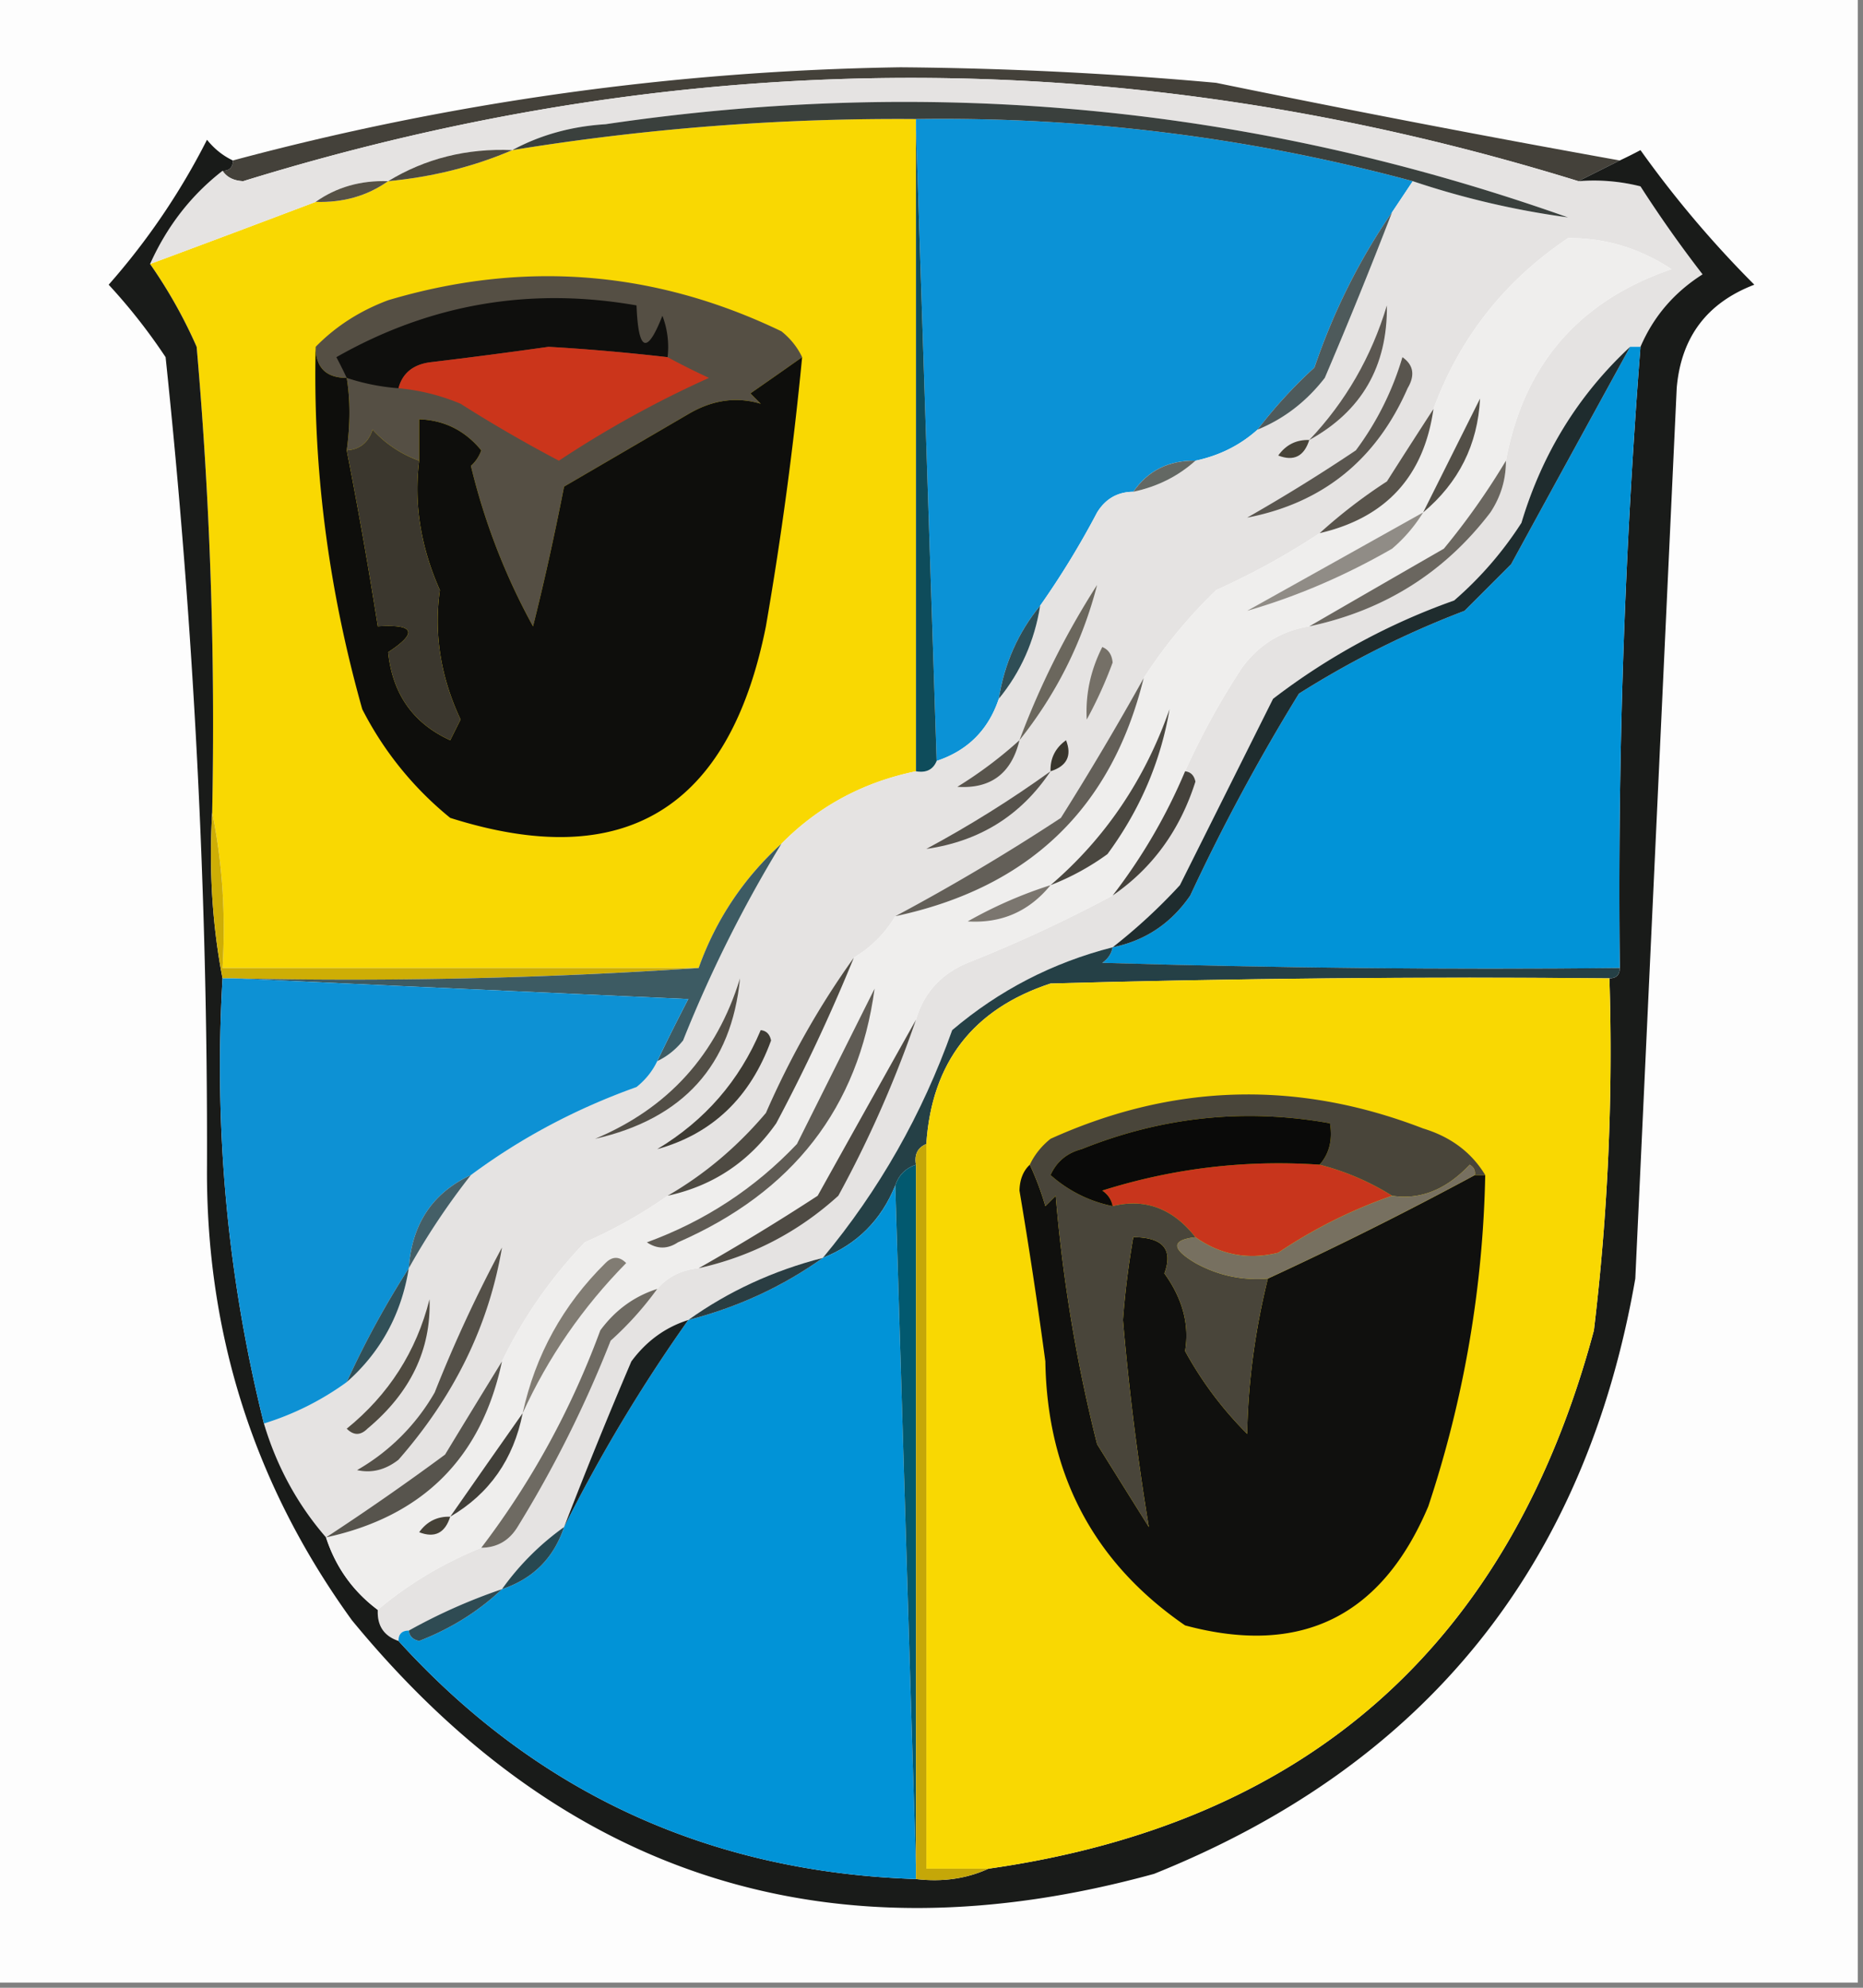 <svg xmlns="http://www.w3.org/2000/svg" width="180" height="192" style="shape-rendering:geometricPrecision;text-rendering:geometricPrecision;image-rendering:optimizeQuality;fill-rule:evenodd;clip-rule:evenodd"><rect width="100%" height="100%" fill="#808080" stroke="none"/><path style="opacity:1" fill="#fdfdfd" d="M-.5-.5h180v192H-.5V-.5z"/><path style="opacity:1" fill="#44413a" d="m156.5 15.5-4 2c-42.981-13.302-85.981-13.302-129 0-.916-.043-1.583-.376-2-1 .667 0 1-.333 1-1a264.08 264.08 0 0 1 64.5-9A371.08 371.08 0 0 1 117.5 8c13 2.668 26 5.168 39 7.5z"/><path style="opacity:1" fill="#f9d802" d="M88.5 11.5v63c-5.107 1.051-9.44 3.385-13 7-3.671 3.346-6.338 7.346-8 12h-46c.32-5.195-.013-10.195-1-15a417.8 417.8 0 0 0-1.5-45 46.966 46.966 0 0 0-4.5-8 2388.877 2388.877 0 0 0 16-6c2.652.09 4.986-.576 7-2 4.26-.398 8.26-1.398 12-3 12.91-2.1 25.91-3.1 39-3z"/><path style="opacity:1" fill="#0b92d6" d="M88.5 12.5v-1c16.307-.237 32.307 1.763 48 6l-2 3c-3.145 4.554-5.645 9.554-7.5 15a46.107 46.107 0 0 0-5.5 6c-1.681 1.508-3.681 2.508-6 3-2.589-.039-4.589.961-6 3-1.517.01-2.684.677-3.5 2a81.957 81.957 0 0 1-5.5 9c-2.125 2.588-3.458 5.588-4 9-1 3-3 5-6 6l-2-61z"/><path style="opacity:1" fill="#e5e3e2" d="M152.5 17.5a18.437 18.437 0 0 1 6 .5 119.489 119.489 0 0 0 6 8.5c-2.743 1.74-4.743 4.073-6 7h-1c-4.991 4.63-8.491 10.296-10.5 17a34.692 34.692 0 0 1-6.5 7.5 63.557 63.557 0 0 0-17.5 9.5l-9 18a53.848 53.848 0 0 1-6.5 6c-5.788 1.477-10.954 4.144-15.5 8-2.9 8.142-7.066 15.475-12.5 22-4.793 1.233-9.126 3.233-13 6-2.216.703-4.049 2.036-5.5 4a484.262 484.262 0 0 0-6.5 16 25.647 25.647 0 0 0-6 6 54.321 54.321 0 0 0-9 4c-.667 0-1 .333-1 1-1.406-.473-2.073-1.473-2-3 2.92-2.47 6.254-4.47 10-6 1.517-.011 2.684-.677 3.5-2a113.419 113.419 0 0 0 9-18 31.418 31.418 0 0 0 4.5-5c1.014-1.174 2.347-1.84 4-2 5.11-1.139 9.61-3.472 13.5-7a110.08 110.08 0 0 0 7.5-17c.754-2.591 2.421-4.424 5-5.5a134.612 134.612 0 0 0 14-6.5c3.844-2.64 6.511-6.306 8-11-.124-.607-.457-.94-1-1a73.115 73.115 0 0 1 5.5-10c1.638-2.234 3.805-3.567 6.5-4 7.239-1.53 13.072-5.197 17.5-11 1.009-1.525 1.509-3.192 1.5-5 1.722-9.27 7.055-15.437 16-18.5-3.102-2.036-6.435-3.036-10-3-6.139 4.13-10.473 9.63-13 16.5a778.377 778.377 0 0 0-4.5 7 50.743 50.743 0 0 0-6.5 5 71.273 71.273 0 0 1-10 5.5c-2.71 2.628-5.044 5.461-7 8.5a291.05 291.05 0 0 1-8 13.5 202.638 202.638 0 0 1-16 9.5c-1 1.667-2.333 3-4 4-3.312 4.613-6.145 9.613-8.5 15-2.775 3.28-5.942 5.946-9.5 8-2.442 1.726-5.109 3.226-8 4.5-3.306 3.464-5.972 7.297-8 11.5a1590.49 1590.49 0 0 0-5.5 9 248.948 248.948 0 0 1-11.5 8c-2.76-3.183-4.76-6.849-6-11a27.205 27.205 0 0 0 8-4c3.285-2.9 5.285-6.567 6-11a68.768 68.768 0 0 1 6-9c4.827-3.583 10.16-6.416 16-8.5.88-.708 1.547-1.542 2-2.5.958-.453 1.792-1.119 2.5-2a126.347 126.347 0 0 1 9.5-19c3.56-3.615 7.893-5.949 13-7 .992.172 1.658-.162 2-1 3-1 5-3 6-6 2.125-2.588 3.458-5.588 4-9a81.957 81.957 0 0 0 5.5-9c.816-1.323 1.983-1.99 3.5-2 2.319-.492 4.319-1.492 6-3 2.319-.492 4.319-1.492 6-3 2.556-1.043 4.723-2.71 6.5-5a485.322 485.322 0 0 0 6.5-16l2-3a81.355 81.355 0 0 0 15 3.5c-30.218-10.707-61.218-13.707-93-9-3.297.204-6.297 1.037-9 2.5-4.402-.192-8.402.808-12 3-2.652-.09-4.986.576-7 2a2388.877 2388.877 0 0 1-16 6c1.64-3.652 3.974-6.652 7-9 .417.624 1.084.957 2 1 43.019-13.302 86.019-13.302 129 0z"/><path style="opacity:1" fill="#3a403d" d="M136.5 17.5c-15.693-4.237-31.693-6.237-48-6-13.09-.1-26.09.9-39 3 2.703-1.463 5.703-2.296 9-2.5 31.782-4.707 62.782-1.707 93 9a81.355 81.355 0 0 1-15-3.5z"/><path style="opacity:1" fill="#191b19" d="M22.5 15.5c0 .667-.333 1-1 1-3.026 2.348-5.36 5.348-7 9a46.966 46.966 0 0 1 4.5 8 417.8 417.8 0 0 1 1.5 45c-.321 5.526.012 10.86 1 16-.846 14.598.487 28.931 4 43 1.24 4.151 3.24 7.817 6 11 .933 2.87 2.6 5.204 5 7-.073 1.527.594 2.527 2 3 13.342 14.668 30.008 22.334 50 23 2.56.302 4.893-.032 7-1 30.898-4.393 50.398-21.726 58.5-52a225.5 225.5 0 0 0 1.5-34c.667 0 1-.333 1-1a676.273 676.273 0 0 1 2-60c1.257-2.927 3.257-5.26 6-7a119.489 119.489 0 0 1-6-8.5 18.437 18.437 0 0 0-6-.5l4-2c.65-.304 1.317-.637 2-1a103.05 103.05 0 0 0 11 13c-4.588 1.756-7.088 5.09-7.5 10l-4 86c-4.838 27.834-20.338 47-46.5 57.5-31.199 8.579-57.032.412-77.5-24.5-9.473-13.087-14.14-27.754-14-44a727.321 727.321 0 0 0-4-78 55.454 55.454 0 0 0-5.5-7 66.895 66.895 0 0 0 9.5-14c.708.88 1.542 1.547 2.5 2z"/><path style="opacity:1" fill="#efeeed" d="M145.5 44.5a68.972 68.972 0 0 1-6 8.5 4732.57 4732.57 0 0 0-13 7.5c-2.695.433-4.862 1.766-6.5 4a73.115 73.115 0 0 0-5.5 10 53.734 53.734 0 0 1-7 12 134.612 134.612 0 0 1-14 6.5c-2.579 1.076-4.246 2.909-5 5.5a6606.892 6606.892 0 0 0-9.5 17 217.095 217.095 0 0 1-11.5 7c-1.653.16-2.986.826-4 2-2.216.703-4.049 2.036-5.5 4-2.816 7.637-6.649 14.637-11.5 21-3.746 1.53-7.08 3.53-10 6-2.4-1.796-4.067-4.13-5-7 9.37-2.036 15.036-7.703 17-17 2.028-4.203 4.694-8.036 8-11.5 2.891-1.274 5.558-2.774 8-4.5 4.388-.948 7.888-3.281 10.5-7a173.755 173.755 0 0 0 7.5-16c1.667-1 3-2.333 4-4 12.91-2.749 20.91-10.415 24-23 1.956-3.039 4.29-5.872 7-8.5a71.273 71.273 0 0 0 10-5.5c6.41-1.486 10.076-5.486 11-12 2.527-6.87 6.861-12.37 13-16.5 3.565-.036 6.898.964 10 3-8.945 3.063-14.278 9.23-16 18.5z"/><path style="opacity:1" fill="#565146" d="M37.5 17.5c-2.014 1.424-4.348 2.09-7 2 2.014-1.424 4.348-2.09 7-2z"/><path style="opacity:1" fill="#4d4940" d="M49.5 14.5c-3.74 1.602-7.74 2.602-12 3 3.598-2.192 7.598-3.192 12-3z"/><path style="opacity:1" fill="#554f44" d="M77.5 34.5a712.541 712.541 0 0 1-5 3.5l1 1c-2.343-.707-4.677-.373-7 1l-12 7c-.97 4.924-1.97 9.424-3 13.5a62.536 62.536 0 0 1-6-15.5c.457-.414.79-.914 1-1.5-1.571-1.915-3.571-2.915-6-3v4a11.112 11.112 0 0 1-4.5-3c-.417 1.256-1.25 1.923-2.5 2 .35-2.54.35-4.874 0-7-2 0-3-1-3-3 1.928-1.974 4.261-3.474 7-4.5 13.078-3.892 25.745-2.892 38 3 .88.708 1.547 1.542 2 2.5z"/><path style="opacity:1" fill="#0f0f0d" d="M64.5 34.5a202.57 202.57 0 0 0-11.5-1A541.998 541.998 0 0 1 41.5 35c-1.62.236-2.62 1.069-3 2.5a20.677 20.677 0 0 1-5-1 44.358 44.358 0 0 0-1-2c9.029-5.138 18.695-6.805 29-5 .172 4.47 1.006 4.804 2.5 1a8.434 8.434 0 0 1 .5 4z"/><path style="opacity:1" fill="#cb351b" d="M64.5 34.5a70.679 70.679 0 0 0 4 2 102.109 102.109 0 0 0-14.5 8 135.616 135.616 0 0 1-9.5-5.5 20.088 20.088 0 0 0-6-1.5c.38-1.431 1.38-2.264 3-2.5 3.839-.459 7.672-.959 11.5-1.5 3.595.203 7.429.536 11.5 1z"/><path style="opacity:1" fill="#0193d7" d="M157.5 33.5h1a676.273 676.273 0 0 0-2 60c-16.67.167-33.337 0-50-.5.556-.383.889-.883 1-1.5 3.143-.633 5.643-2.3 7.5-5A191.645 191.645 0 0 1 125.5 67a89.655 89.655 0 0 1 16-8l4.5-4.5c3.872-7.086 7.706-14.086 11.5-21z"/><path style="opacity:1" fill="#4e5a5b" d="M134.5 20.5a485.322 485.322 0 0 1-6.5 16c-1.777 2.29-3.944 3.957-6.5 5a46.107 46.107 0 0 1 5.5-6c1.855-5.446 4.355-10.446 7.5-15z"/><path style="opacity:1" fill="#0e0e0c" d="M30.5 33.5c0 2 1 3 3 3 .35 2.126.35 4.46 0 7a452.675 452.675 0 0 1 3 17c3.556-.225 3.89.608 1 2.5.425 4.04 2.425 6.873 6 8.5l1-2c-1.925-4.097-2.591-8.264-2-12.5-1.855-4.166-2.521-8.332-2-12.5v-4c2.429.085 4.429 1.085 6 3a3.646 3.646 0 0 1-1 1.5 62.536 62.536 0 0 0 6 15.5c1.03-4.076 2.03-8.576 3-13.5l12-7c2.323-1.373 4.657-1.707 7-1l-1-1a712.541 712.541 0 0 0 5-3.5 347.614 347.614 0 0 1-3.5 26C70.474 78.164 60.308 84.331 43.5 79A32.52 32.52 0 0 1 35 68.5c-3.283-11.65-4.783-23.317-4.5-35z"/><path style="opacity:1" fill="#5b5751" d="M126.5 42.5c3.503-3.69 6.003-8.023 7.5-13 .061 5.886-2.439 10.219-7.5 13z"/><path style="opacity:1" fill="#474338" d="M126.5 42.5c-.502 1.585-1.502 2.085-3 1.5.744-1.039 1.744-1.539 3-1.5z"/><path style="opacity:1" fill="#636863" d="M115.5 44.5c-1.681 1.508-3.681 2.508-6 3 1.411-2.039 3.411-3.039 6-3z"/><path style="opacity:1" fill="#534f47" d="m137.5 49.5 5.5-11c-.224 4.449-2.058 8.115-5.5 11z"/><path style="opacity:1" fill="#59554e" d="M135.5 34.5c1.073.75 1.24 1.75.5 3-3.033 6.92-8.199 11.086-15.5 12.5a168.656 168.656 0 0 0 10.5-6.5 28.535 28.535 0 0 0 4.5-9z"/><path style="opacity:1" fill="#58534b" d="M138.5 39.5c-.924 6.514-4.59 10.514-11 12a50.743 50.743 0 0 1 6.5-5 778.377 778.377 0 0 1 4.5-7z"/><path style="opacity:1" fill="#0e4c5b" d="m88.5 12.5 2 61c-.342.838-1.008 1.172-2 1v-62z"/><path style="opacity:1" fill="#6a665f" d="M145.5 44.5c.009 1.808-.491 3.475-1.5 5-4.428 5.803-10.261 9.47-17.5 11a4732.57 4732.57 0 0 1 13-7.5 68.972 68.972 0 0 0 6-8.5z"/><path style="opacity:1" fill="#3b372e" d="M40.5 44.5c-.521 4.168.145 8.334 2 12.5-.591 4.236.075 8.403 2 12.5l-1 2c-3.575-1.627-5.575-4.46-6-8.5 2.89-1.892 2.556-2.725-1-2.5a452.675 452.675 0 0 0-3-17c1.25-.077 2.083-.744 2.5-2a11.112 11.112 0 0 0 4.5 3z"/><path style="opacity:1" fill="#908c86" d="M137.5 49.5a14.696 14.696 0 0 1-3 3.5c-4.546 2.615-9.213 4.615-14 6 5.721-3.19 11.388-6.358 17-9.5z"/><path style="opacity:1" fill="#1f2c2e" d="M157.5 33.5c-3.794 6.914-7.628 13.914-11.5 21l-4.5 4.5a89.655 89.655 0 0 0-16 8A191.645 191.645 0 0 0 115 86.5c-1.857 2.7-4.357 4.367-7.5 5a53.848 53.848 0 0 0 6.5-6l9-18a63.557 63.557 0 0 1 17.5-9.5 34.692 34.692 0 0 0 6.5-7.5c2.009-6.704 5.509-12.37 10.5-17z"/><path style="opacity:1" fill="#757067" d="M106.5 62.5c.597.235.93.735 1 1.5a40.79 40.79 0 0 1-2.5 5.5c-.135-2.422.365-4.755 1.5-7z"/><path style="opacity:1" fill="#2f4e56" d="M100.5 58.5c-.542 3.412-1.875 6.412-4 9 .542-3.412 1.875-6.412 4-9z"/><path style="opacity:1" fill="#6b675d" d="M98.5 71.5a78.867 78.867 0 0 1 7.5-15c-1.419 5.504-3.919 10.504-7.5 15z"/><path style="opacity:1" fill="#39362d" d="M101.5 74.5c-.039-1.256.461-2.256 1.5-3 .585 1.498.085 2.498-1.5 3z"/><path style="opacity:1" fill="#635f58" d="M110.5 65.5c-3.09 12.585-11.09 20.251-24 23a202.638 202.638 0 0 0 16-9.5 291.05 291.05 0 0 0 8-13.5z"/><path style="opacity:1" fill="#58544c" d="M98.5 71.5c-.776 3.214-2.776 4.714-6 4.5a40.775 40.775 0 0 0 6-4.5z"/><path style="opacity:1" fill="#56524b" d="M101.5 74.5c-2.843 4.26-6.843 6.76-12 7.5 4.196-2.26 8.196-4.76 12-7.5z"/><path style="opacity:1" fill="#44413b" d="M114.5 74.5c.543.06.876.393 1 1-1.489 4.694-4.156 8.36-8 11a53.734 53.734 0 0 0 7-12z"/><path style="opacity:1" fill="#4a4740" d="M101.5 85.5c5.281-4.525 9.115-10.191 11.5-17-.851 5.049-2.851 9.715-6 14a24.28 24.28 0 0 1-5.5 3z"/><path style="opacity:1" fill="#7b766f" d="M101.5 85.5c-2.073 2.537-4.74 3.704-8 3.5a42.28 42.28 0 0 1 8-3.5z"/><path style="opacity:1" fill="#ceae05" d="M20.5 78.5c.987 4.805 1.32 9.805 1 15h46a506.865 506.865 0 0 1-45 1h-1c-.988-5.14-1.321-10.474-1-16z"/><path style="opacity:1" fill="#254046" d="M107.5 91.5c-.111.617-.444 1.117-1 1.5 16.663.5 33.33.667 50 .5 0 .667-.333 1-1 1-18.003-.167-36.003 0-54 .5-7.48 2.456-11.48 7.623-12 15.5-.838.342-1.172 1.008-1 2-1 .333-1.667 1-2 2-1.355 3.355-3.689 5.689-7 7 5.434-6.525 9.6-13.858 12.5-22 4.546-3.856 9.712-6.523 15.5-8z"/><path style="opacity:1" fill="#3d5b63" d="M75.5 81.5a126.347 126.347 0 0 0-9.5 19c-.708.881-1.542 1.547-2.5 2a200.107 200.107 0 0 1 3-6c-14.828-.667-29.494-1.333-44-2 15.176.33 30.176-.004 45-1 1.662-4.654 4.329-8.654 8-12z"/><path style="opacity:1" fill="#f9d802" d="M155.5 94.5a225.5 225.5 0 0 1-1.5 34c-8.102 30.274-27.602 47.607-58.5 52h-6v-70c.52-7.877 4.52-13.044 12-15.5 17.997-.5 35.997-.667 54-.5z"/><path style="opacity:1" fill="#0d91d4" d="M21.5 94.5h1c14.506.667 29.172 1.333 44 2a200.107 200.107 0 0 0-3 6c-.453.958-1.12 1.792-2 2.5-5.84 2.084-11.173 4.917-16 8.5-3.709 1.723-5.709 4.723-6 9a87.23 87.23 0 0 0-6 11 27.205 27.205 0 0 1-8 4c-3.513-14.069-4.846-28.402-4-43z"/><path style="opacity:1" fill="#524e46" d="M71.5 94.5c-.823 8.396-5.49 13.563-14 15.5 7.072-2.968 11.74-8.134 14-15.5z"/><path style="opacity:1" fill="#3e3b33" d="M73.5 99.5c.543.06.876.393 1 1-2.013 5.519-5.68 9.019-11 10.5 4.604-2.768 7.938-6.601 10-11.5z"/><path style="opacity:1" fill="#c8351c" d="M127.5 112.5a24.614 24.614 0 0 1 7 3 47.886 47.886 0 0 0-11 5.5c-2.907.718-5.574.218-8-1.5-2.174-2.77-4.84-3.77-8-3-.111-.617-.444-1.117-1-1.5 6.826-2.155 13.826-2.988 21-2.5z"/><path style="opacity:1" fill="#4e4a42" d="M82.5 92.5a173.755 173.755 0 0 1-7.5 16c-2.612 3.719-6.112 6.052-10.5 7 3.558-2.054 6.725-4.72 9.5-8 2.355-5.387 5.188-10.387 8.5-15z"/><path style="opacity:1" fill="#4e4a43" d="M88.5 98.5a110.08 110.08 0 0 1-7.5 17c-3.89 3.528-8.39 5.861-13.5 7a217.095 217.095 0 0 0 11.5-7 6606.892 6606.892 0 0 1 9.5-17z"/><path style="opacity:1" fill="#10100e" d="M99.5 112.5a28.208 28.208 0 0 1 1.5 4l1-1a148.22 148.22 0 0 0 4 24c1.658 2.661 3.324 5.327 5 8a259.025 259.025 0 0 1-2.5-20 81.335 81.335 0 0 1 1-8c2.861.013 3.861 1.179 3 3.5 1.762 2.444 2.429 4.944 2 7.5a35.061 35.061 0 0 0 6 8c.09-4.968.756-9.968 2-15a358.08 358.08 0 0 0 20-10h1a108.062 108.062 0 0 1-5.5 32c-4.505 10.669-12.338 14.503-23.5 11.5-8.821-6.071-13.321-14.571-13.5-25.5a491.762 491.762 0 0 0-2.5-16.5c.028-1.07.361-1.903 1-2.5z"/><path style="opacity:1" fill="#0193d7" d="m86.5 114.5 2 66v1c-19.992-.666-36.658-8.332-50-23 0-.667.333-1 1-1 .06.543.393.876 1 1 3.068-1.191 5.735-2.858 8-5 3-1 5-3 6-6a153.659 153.659 0 0 1 12-20c4.793-1.233 9.126-3.233 13-6 3.311-1.311 5.645-3.645 7-7z"/><path style="opacity:1" fill="#5f5b54" d="M84.5 95.5c-1.549 11.482-7.882 19.648-19 24.5-1 .667-2 .667-3 0 5.603-2.048 10.436-5.214 14.5-9.5l7.5-15z"/><path style="opacity:1" fill="#445f67" d="M45.5 113.5a68.768 68.768 0 0 0-6 9c.291-4.277 2.291-7.277 6-9z"/><path style="opacity:1" fill="#49453a" d="M143.5 113.5h-1c.065-.438-.101-.772-.5-1-2.274 2.417-4.774 3.417-7.5 3a24.614 24.614 0 0 0-7-3c.934-1.068 1.268-2.401 1-4-8.208-1.467-16.208-.634-24 2.5-1.41.368-2.41 1.201-3 2.5a12.805 12.805 0 0 0 6 3c3.16-.77 5.826.23 8 3-2.342.275-2.342 1.108 0 2.5 2.177 1.202 4.511 1.702 7 1.5-1.244 5.032-1.91 10.032-2 15a35.061 35.061 0 0 1-6-8c.429-2.556-.238-5.056-2-7.5.861-2.321-.139-3.487-3-3.5a81.335 81.335 0 0 0-1 8 259.025 259.025 0 0 0 2.5 20 3331.836 3331.836 0 0 1-5-8 148.22 148.22 0 0 1-4-24l-1 1a28.208 28.208 0 0 0-1.5-4c.453-.958 1.119-1.792 2-2.5 11.856-5.36 23.856-5.693 36-1 2.677.814 4.677 2.314 6 4.5z"/><path style="opacity:1" fill="#0a0a09" d="M127.5 112.5c-7.174-.488-14.174.345-21 2.5.556.383.889.883 1 1.5a12.805 12.805 0 0 1-6-3c.59-1.299 1.59-2.132 3-2.5 7.792-3.134 15.792-3.967 24-2.5.268 1.599-.066 2.932-1 4z"/><path style="opacity:1" fill="#777060" d="M142.5 113.5a358.08 358.08 0 0 1-20 10c-2.489.202-4.823-.298-7-1.5-2.342-1.392-2.342-2.225 0-2.5 2.426 1.718 5.093 2.218 8 1.5a47.886 47.886 0 0 1 11-5.5c2.726.417 5.226-.583 7.5-3 .399.228.565.562.5 1z"/><path style="opacity:1" fill="#2a3d42" d="M79.5 121.5c-3.874 2.767-8.207 4.767-13 6 3.874-2.767 8.207-4.767 13-6z"/><path style="opacity:1" fill="#315058" d="M39.5 122.5c-.715 4.433-2.715 8.1-6 11a87.23 87.23 0 0 1 6-11z"/><path style="opacity:1" fill="#1b201f" d="M66.5 127.5a153.659 153.659 0 0 0-12 20 484.262 484.262 0 0 1 6.5-16c1.451-1.964 3.284-3.297 5.5-4z"/><path style="opacity:1" fill="#817c73" d="M50.5 136.5c1.227-5.62 3.894-10.453 8-14.5.667-.667 1.333-.667 2 0-4.22 4.291-7.553 9.124-10 14.5z"/><path style="opacity:1" fill="#4f4a40" d="M41.5 125.5c.163 4.856-1.837 9.022-6 12.5-.667.667-1.333.667-2 0 4.06-3.291 6.727-7.457 8-12.5z"/><path style="opacity:1" fill="#57544d" d="M48.5 131.5c-1.964 9.297-7.63 14.964-17 17a248.948 248.948 0 0 0 11.5-8 1590.49 1590.49 0 0 1 5.5-9z"/><path style="opacity:1" fill="#545048" d="M48.5 120.5c-1.263 7.5-4.596 14.334-10 20.5-1.259.982-2.592 1.315-4 1a20.236 20.236 0 0 0 7.5-7.5 133.801 133.801 0 0 1 6.5-14z"/><path style="opacity:1" fill="#6e6a62" d="M63.5 124.5a31.418 31.418 0 0 1-4.5 5 113.419 113.419 0 0 1-9 18c-.816 1.323-1.983 1.989-3.5 2 4.851-6.363 8.684-13.363 11.5-21 1.451-1.964 3.284-3.297 5.5-4z"/><path style="opacity:1" fill="#413f39" d="M50.5 136.5c-.88 4.452-3.214 7.786-7 10 2.346-3.371 4.68-6.704 7-10z"/><path style="opacity:1" fill="#454137" d="M43.5 146.5c-.502 1.585-1.502 2.085-3 1.5.744-1.039 1.744-1.539 3-1.5z"/><path style="opacity:1" fill="#02596f" d="M88.5 112.5v68l-2-66c.333-1 1-1.667 2-2z"/><path style="opacity:1" fill="#284851" d="M54.5 147.5c-1 3-3 5-6 6a25.647 25.647 0 0 1 6-6z"/><path style="opacity:1" fill="#c5a708" d="M89.5 110.5v70h6c-2.107.968-4.44 1.302-7 1v-69c-.172-.992.162-1.658 1-2z"/><path style="opacity:1" fill="#2f4b53" d="M48.5 153.5c-2.265 2.142-4.932 3.809-8 5-.607-.124-.94-.457-1-1a54.321 54.321 0 0 1 9-4z"/></svg>